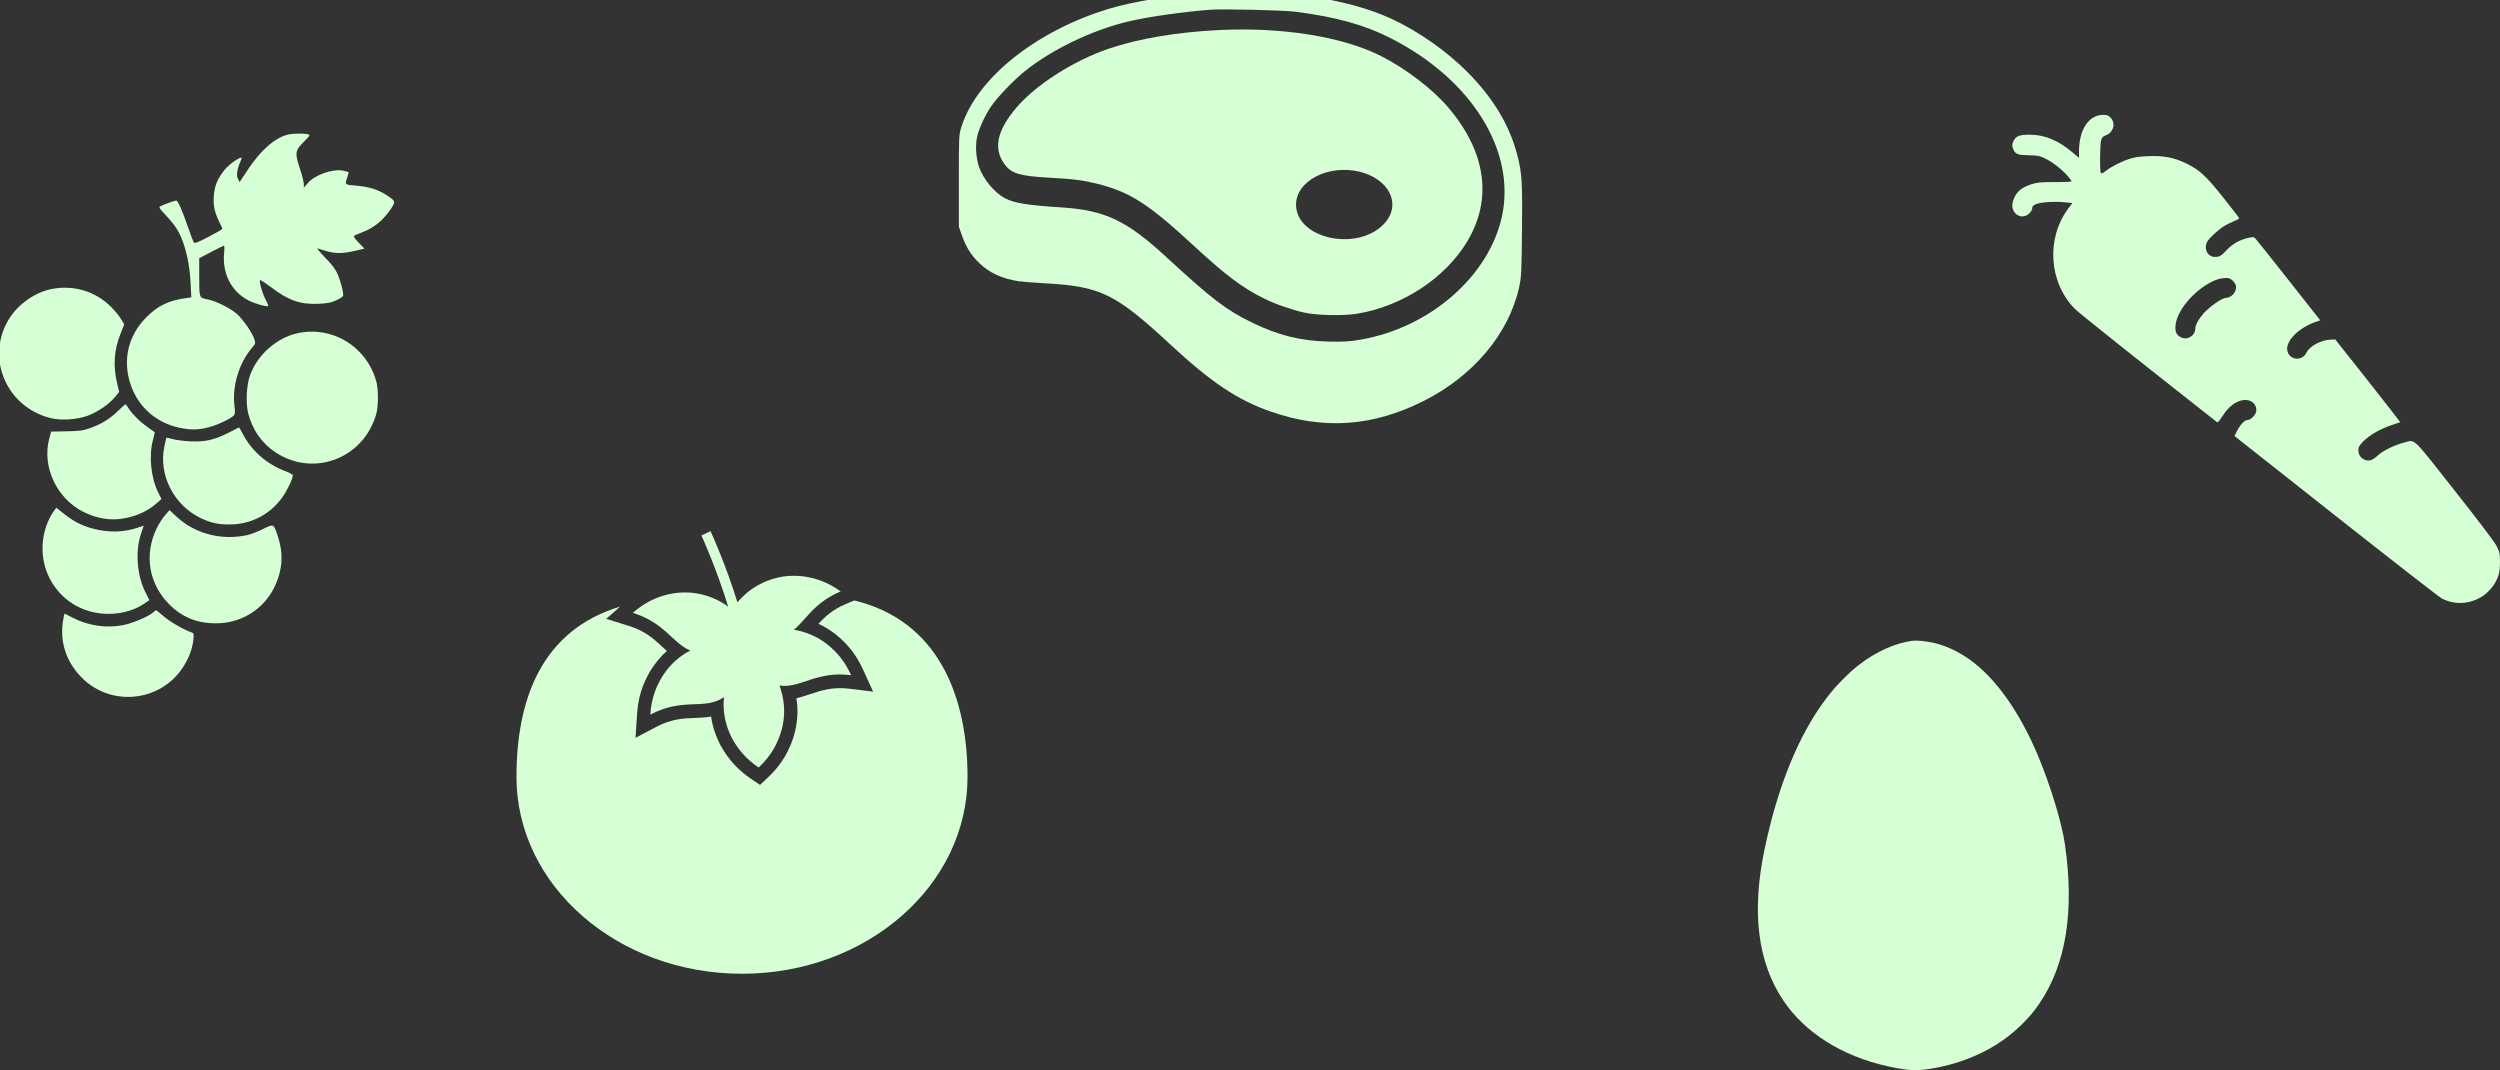 <?xml version="1.0" encoding="UTF-8" standalone="no"?>
<!-- Created with Inkscape (http://www.inkscape.org/) -->

<svg
   width="521.902mm"
   height="223.426mm"
   viewBox="0 0 521.902 223.426"
   version="1.1"
   id="svg833"
   xml:space="preserve"
   xmlns:inkscape="http://www.inkscape.org/namespaces/inkscape"
   xmlns:sodipodi="http://sodipodi.sourceforge.net/DTD/sodipodi-0.dtd"
   xmlns="http://www.w3.org/2000/svg"
   xmlns:svg="http://www.w3.org/2000/svg"
   xmlns:bx="https://boxy-svg.com"><rect x="0" y="0" width="521.902" height="223.426" fill="#333333" stroke="none"/><sodipodi:namedview
     id="namedview835"
     pagecolor="#ffffff"
     bordercolor="#000000"
     borderopacity="0.25"
     inkscape:showpageshadow="2"
     inkscape:pageopacity="0.0"
     inkscape:pagecheckerboard="0"
     inkscape:deskcolor="#d1d1d1"
     inkscape:document-units="mm"
     showgrid="false" /><defs
     id="defs830"><style
       bx:fonts="Imprima"
       id="style103">@import url(https://fonts.googleapis.com/css2?family=Imprima%3Aital%2Cwght%400%2C400&amp;display=swap);</style><style
       bx:fonts="Imprima"
       id="style103-1">@import url(https://fonts.googleapis.com/css2?family=Imprima%3Aital%2Cwght%400%2C400&amp;display=swap);</style></defs><g
     inkscape:label="Layer 1"
     inkscape:groupmode="layer"
     id="layer1"
     transform="translate(107.817,-73.574)"><path
       d="m 332.785,98.13 c 1.154,1.174 0.597,3.165 -1.035,3.703 -0.498,0.179 -0.737,0.418 -0.915,0.915 -0.278,0.776 -0.339,6.509 -0.079,6.907 0.119,0.219 0.378,0.119 1.115,-0.458 1.234,-0.936 3.205,-1.931 4.977,-2.488 1.035,-0.339 2.071,-0.478 3.982,-0.537 3.106,-0.119 5.216,0.298 7.783,1.533 2.747,1.334 4.14,2.628 7.744,7.166 1.791,2.249 3.265,4.16 3.284,4.26 0,0.1 -0.478,0.378 -1.075,0.617 -0.597,0.239 -1.493,0.676 -1.991,0.976 -1.135,0.657 -3.245,2.588 -3.623,3.325 -0.756,1.493 0.1,3.165 1.652,3.165 0.956,-0.02 1.334,-0.239 2.528,-1.533 1.095,-1.195 2.767,-2.11 4.44,-2.449 0.995,-0.219 1.135,-0.199 1.454,0.139 0.199,0.199 3.325,4.121 6.948,8.719 l 6.589,8.361 -0.936,0.319 c -3.504,1.195 -6.27,3.941 -5.953,5.912 0.319,2.071 3.086,2.428 4.001,0.517 0.657,-1.374 3.066,-2.667 5.156,-2.727 l 0.856,-0.04 6.828,8.62 c 3.743,4.738 6.768,8.639 6.748,8.659 -0.04,0.02 -0.876,0.298 -1.832,0.617 -2.349,0.776 -4.698,2.15 -5.912,3.424 -0.856,0.896 -0.995,1.174 -0.995,1.832 0,0.956 0.557,1.712 1.473,2.03 0.856,0.278 1.533,0.02 2.667,-1.035 1.015,-0.936 3.564,-2.169 5.435,-2.628 2.389,-0.577 1.413,-1.513 10.55,10.073 5.653,7.187 8.4,10.81 8.818,11.706 0.558,1.154 0.617,1.493 0.617,3.185 0,2.249 -0.358,3.444 -1.493,5.036 -2.428,3.385 -7.027,4.48 -10.67,2.549 -0.557,-0.298 -10.53,-8.062 -22.136,-17.22 l -21.122,-16.681 0.478,-0.976 c 0.717,-1.393 1.632,-2.369 2.23,-2.369 0.737,0 1.852,-1.195 1.852,-1.991 0,-1.951 -2.03,-2.787 -4.14,-1.712 -1.115,0.577 -2.13,1.593 -3.125,3.165 -0.498,0.817 -0.796,1.095 -0.956,0.976 -15.388,-12.084 -28.865,-22.814 -29.641,-23.61 -5.475,-5.514 -6.072,-14.771 -1.374,-21.021 l 0.835,-1.095 -1.552,-0.159 c -2.07,-0.219 -4.997,-0.04 -6.012,0.378 -0.617,0.239 -0.816,0.437 -0.816,0.776 0,0.637 -0.697,1.433 -1.473,1.693 -1.374,0.437 -2.708,-0.657 -2.708,-2.23 0,-0.358 0.219,-1.115 0.478,-1.693 0.617,-1.294 1.693,-2.11 3.584,-2.708 1.234,-0.378 1.852,-0.438 4.936,-0.438 2.289,0 3.464,-0.059 3.384,-0.199 -0.896,-1.533 -3.543,-3.782 -5.534,-4.738 -1.254,-0.578 -1.553,-0.637 -3.384,-0.657 -2.19,-0.04 -2.708,-0.199 -3.165,-1.075 -0.378,-0.737 -0.378,-1.254 0,-1.991 0.498,-0.936 1.313,-1.254 3.364,-1.234 3.125,0.02 5.932,1.174 8.898,3.682 l 1.374,1.154 v -1.354 c 0.02,-4.579 2.05,-7.624 5.077,-7.624 0.755,0.004 1.034,0.103 1.512,0.581 z m 21.221,34.22 c -3.921,1.93 -7.446,6.171 -7.664,9.217 -0.1,1.393 0.239,2.05 1.294,2.488 1.294,0.557 2.847,-0.478 2.847,-1.891 0,-0.756 0.697,-2.01 1.791,-3.245 1.174,-1.313 3.802,-3.145 4.499,-3.145 1.314,0 2.449,-1.354 2.169,-2.608 -0.08,-0.319 -0.418,-0.796 -0.756,-1.095 -0.537,-0.458 -0.756,-0.517 -1.752,-0.437 -0.736,0.059 -1.572,0.298 -2.428,0.716 z"
       id="path910"
       style="fill:#d6ffd6;fill-opacity:1;stroke-width:0.01"
       inkscape:export-filename="background.svg"
       inkscape:export-xdpi="96"
       inkscape:export-ydpi="96" /><path
       d="m 291.33,207.354 c -3.534,0.491 -7.439,2.237 -10.868,4.866 -1.262,0.961 -2.089,1.704 -3.506,3.12 -1.437,1.437 -2.405,2.559 -3.604,4.144 -5.672,7.53 -10.006,18.132 -12.768,31.237 -2.784,13.182 -1.493,23.692 3.884,31.713 4.515,6.745 12.242,11.611 21.813,13.743 2.91,0.652 5.168,0.919 6.626,0.792 3.113,-0.28 6.542,-1.052 9.536,-2.16 4.747,-1.76 8.554,-4.137 11.822,-7.383 1.648,-1.641 2.468,-2.615 3.653,-4.347 5.567,-8.126 7.362,-19.282 5.343,-33.235 -0.659,-4.565 -3.113,-12.6 -5.728,-18.756 -3.835,-9.052 -8.772,-15.965 -14.128,-19.794 -2.517,-1.809 -5.238,-3.043 -7.895,-3.59 -1.571,-0.33 -3.295,-0.47 -4.179,-0.351 z"
       id="path940"
       style="fill:#d6ffd6;fill-opacity:1;stroke:none;stroke-width:0.007" /><g
       transform="matrix(0.012,0,0,-0.012,-126.767,161.701)"
       id="g1026"
       style="fill:#d6ffd6;fill-opacity:1"><path
         d="m 6590.9,5002.9 c -226,-53.6 -475,-270.1 -699.2,-609.1 l -143.7,-216.5 -28.7,53.6 c -32.6,61.3 -17.3,166.6 42.1,300.7 17.2,38.3 24.9,70.9 17.2,70.9 -49.8,0 -227.9,-130.3 -295,-216.5 -124.5,-155.2 -176.2,-285.4 -185.8,-465.5 -9.6,-166.6 17.2,-277.7 103.4,-452.1 24.9,-49.8 46,-97.7 46,-105.4 0,-7.7 -109.2,-70.9 -241.4,-139.8 -197.3,-101.5 -241.3,-118.8 -256.7,-95.8 -9.6,15.3 -57.5,143.7 -107.3,287.3 -91.9,268.2 -168.6,440.6 -197.3,440.6 -23,0 -222.2,-70.9 -268.2,-95.8 -40.2,-21.1 -36.4,-26.8 86.2,-159 176.2,-189.6 245.2,-300.7 312.2,-501.9 70.9,-212.6 111.1,-450.1 122.6,-722.1 l 9.6,-205 -90,-13.4 C 4512.3,2116 4326.5,2027.9 4125.4,1824.8 3805.5,1504.9 3705.9,1072 3855.3,642.9 3987.8,260.2 4305.7,-17.6 4704.1,-98 c 195.4,-40.2 323.7,-38.3 501.8,7.6 151.3,38.3 386.9,149.4 440.6,206.9 23,26.8 24.9,57.5 11.5,166.7 -42.1,342.9 78.5,743.2 304.6,1009.5 61.3,72.8 63.2,78.5 42.1,149.4 -32.6,107.3 -199.2,348.6 -304.6,440.6 -118.8,103.4 -367.8,226 -515.3,254.8 -143.7,26.8 -139.8,15.3 -139.8,423.3 V 2852 l 208.8,109.2 c 113,59.4 214.5,109.2 222.2,109.2 7.6,0 9.6,-57.5 1.9,-128.3 -34.5,-360.1 130.3,-678.1 431,-827.5 114.9,-57.5 314.2,-113 335.2,-93.8 5.8,5.7 -15.3,59.4 -47.9,118.8 -57.5,111.1 -113,308.4 -91.9,331.4 7.7,5.7 91.9,-49.8 191.6,-124.5 300.7,-229.9 509.5,-302.7 831.3,-287.3 151.3,7.7 212.6,19.2 298.8,59.4 61.3,26.8 114.9,61.3 120.7,76.6 15.3,40.2 -40.2,258.6 -97.7,386.9 -32.6,76.6 -97.7,162.8 -216.5,283.5 -91.9,95.8 -149.4,164.7 -128.3,157.1 21.1,-7.6 99.6,-32.6 172.4,-51.7 153.2,-42.1 287.3,-38.3 503.8,15.3 l 139.8,32.6 -101.5,103.4 c -59.4,61.3 -91.9,107.3 -82.4,116.8 11.5,9.6 70.9,36.4 134.1,59.4 216.4,80.5 379.3,214.5 515.3,421.4 78.5,122.6 78.5,124.5 -92,235.6 -145.6,93.9 -304.6,141.7 -524.8,159 -193.5,15.3 -193.5,15.3 -147.5,143.7 15.3,46 24.9,86.2 21.1,91.9 -5.7,3.8 -47.9,15.3 -91.9,24.9 -185.8,36.4 -494.2,-72.8 -616.8,-216.5 l -68.9,-80.4 v 63.2 c 0,32.6 -30.6,155.2 -69,272 -90,272 -84.3,310.3 72.8,467.4 107.3,109.2 111.1,114.9 69,126.4 -63.3,18.8 -262.5,16.9 -346.8,-4.2 z"
         id="path1010"
         style="fill:#d6ffd6;fill-opacity:1" /><path
         d="m 2503.2,2321.2 c -308.4,-51.7 -628.3,-277.7 -787.3,-559.3 -381.2,-668.5 -15.3,-1501.8 743.2,-1691.4 178.1,-44.1 442.5,-28.7 632.1,36.4 176.2,63.2 375.4,195.4 482.7,323.7 l 78.5,95.8 -32.6,136 c -76.6,312.2 -57.5,595.7 57.5,879.2 l 63.2,159 -61.3,101.5 c -34.5,57.5 -118.8,157.1 -189.6,224.1 -264.2,251 -618.6,356.3 -986.4,295 z"
         id="path1012"
         style="fill:#d6ffd6;fill-opacity:1" /><path
         d="m 6755.6,1547.4 c -365.8,-80.4 -703,-379.3 -829.4,-739.4 -59.4,-168.6 -72.8,-478.9 -30.7,-649.4 72.8,-289.3 235.6,-522.9 473.1,-681.9 660.8,-438.7 1526.6,-114.9 1752.7,653.2 44.1,153.2 44.1,440.6 0,593.8 -176.1,599.6 -764.2,953.9 -1365.7,823.7 z"
         id="path1014"
         style="fill:#d6ffd6;fill-opacity:1" /><path
         d="M 3625.7,189.3 C 3482,51.4 3344.1,-32.9 3144.9,-103.8 c -120.7,-44 -176.2,-51.7 -408,-55.5 l -268.2,-5.7 -32.6,-120.7 c -130.3,-490.4 130.3,-1045.8 597.6,-1277.6 216.4,-107.3 440.6,-147.5 651.3,-118.8 245.2,32.6 463.6,130.3 630.2,279.7 l 72.8,65.1 -55.6,111.1 c -128.3,262.4 -166.6,635.9 -91.9,915.6 19.2,74.7 32.6,134.1 30.7,136 0,0 -59.4,40.2 -128.3,90 -128.3,90 -279.7,241.4 -337.1,341 -19.2,30.6 -38.3,55.5 -44.1,55.5 -5.7,-1.9 -67,-55.6 -136,-122.6 z"
         id="path1016"
         style="fill:#d6ffd6;fill-opacity:1" /><path
         d="m 5543.1,-190 c -233.7,-118.8 -400.3,-157.1 -660.8,-143.7 -105.4,5.8 -239.4,23 -296.9,38.3 -57.5,17.2 -107.3,26.8 -111.1,24.9 -1.9,-3.8 -19.2,-69 -34.5,-147.5 -107.3,-498 160.9,-1026.7 634,-1252.7 174.3,-82.4 304.6,-111.1 498,-109.2 365.8,0 695.3,166.7 909.9,459.7 88.1,118.8 191.5,333.3 191.5,394.6 0,13.4 -53.6,44.1 -118.8,69 -327.4,116.9 -610.9,365.9 -758.4,666.6 -28.7,53.7 -55.6,97.7 -61.3,97.7 -5.8,-1.9 -92,-46 -191.6,-97.7 z"
         id="path1018"
         style="fill:#d6ffd6;fill-opacity:1" /><path
         d="m 2520.5,-1540.4 c -222.2,-314.1 -264.3,-756.6 -107.3,-1114.8 185.8,-421.4 586.1,-680 1051.6,-680 252.9,0 482.7,70.9 660.8,203.1 l 51.7,36.4 -70.9,141.7 c -145.6,289.2 -176.2,714.5 -72.8,1017.1 l 46,136 -99.6,-32.6 c -249,-86.2 -513.3,-91.9 -789.2,-17.2 -205,53.6 -352.5,134.1 -555.5,300.7 l -76.6,61.3 z"
         id="path1020"
         style="fill:#d6ffd6;fill-opacity:1" /><path
         d="m 4451.3,-1618.9 c -42.1,-47.9 -107.3,-147.5 -143.7,-222.2 -224.1,-459.7 -143.7,-963.5 210.7,-1323.6 224.1,-227.9 486.5,-335.2 817.9,-335.2 434.8,0 821.7,237.5 1013.3,622.5 143.7,293.1 164.7,580.4 65.1,885 -76.6,231.8 -69,226 -262.4,132.2 -90,-44.1 -210.7,-92 -266.3,-103.4 -457.8,-101.5 -927.1,23 -1252.7,335.2 l -105.4,97.7 z"
         id="path1022"
         style="fill:#d6ffd6;fill-opacity:1" /><path
         d="m 4240.6,-3312.2 c -86.2,-72.8 -350.5,-183.9 -517.2,-218.4 -293.1,-59.4 -614.9,-11.5 -890.7,134.1 -63.2,32.5 -120.7,61.3 -126.4,65.1 -7.7,3.8 -23,-65.1 -34.5,-153.2 -49.8,-358.2 67,-697.2 333.3,-963.5 503.8,-505.7 1352.3,-421.4 1748.8,170.5 105.4,157.1 172.4,329.5 189.6,494.2 9.6,97.7 7.7,111.1 -24.9,122.6 -137.9,47.9 -363.9,176.2 -480.8,273.9 -74.7,65.1 -139.8,116.8 -143.7,116.8 -3.7,-1.9 -26.7,-19.1 -53.5,-42.1 z"
         id="path1024"
         style="fill:#d6ffd6;fill-opacity:1" /></g><g
       transform="matrix(0.012,0,0,-0.012,91.152,118.179)"
       id="g1076"
       style="fill:#d6ffd6;fill-opacity:1"><path
         d="m 4392.9,3844.5 c -573,-40.3 -1272.5,-157.1 -1675,-277.9 C 1441.5,3181.4 410.5,2355.4 144.1,1508.4 100,1366.6 100,1349.3 100,569.3 V -226 l 53.7,-153.3 c 72.8,-205.1 159.1,-343 304.7,-483 176.3,-168.6 389,-266.4 676.5,-312.4 63.2,-9.6 283.6,-26.8 488.7,-38.3 944.8,-53.7 1205.5,-182.1 2150.3,-1057.9 716.8,-665 1176.7,-973.6 1759.3,-1174.8 918,-318.1 1770.8,-256.8 2654.3,187.8 864.3,435 1481.4,1171 1659.6,1977.8 38.3,176.3 42.2,256.8 49.8,975.5 9.6,849 0,1013.8 -82.4,1326.2 C 9680.4,1541 9391,2022 8934.9,2476.2 c -354.6,356.5 -847.1,699.5 -1305.1,912.2 -787.7,366.1 -2029.5,540.5 -3236.9,456.1 z M 5954.8,3513 c 705.3,-90.1 1192,-224.2 1657.7,-460 C 9013.4,2342 9791.5,1102 9550,-38.3 9327.7,-1084.7 8296.6,-1985.4 7083.5,-2192.4 c -199.3,-34.5 -291.3,-38.3 -563.4,-32.6 -484.9,13.4 -866.3,109.2 -1322.4,331.5 -442.7,214.6 -697.6,410.1 -1477.6,1128.8 -701.3,647.9 -1075,824.2 -1837.8,874 -597.9,38.3 -810.7,72.8 -977.4,157.2 -180.1,93.9 -377.5,329.6 -452.3,542.4 -51.7,151.4 -67.1,360.3 -38.3,511.7 28.7,145.6 138,387.1 253,553.9 103.5,151.4 383.3,444.6 573,597.9 479.1,387.1 1188.2,726.4 1828.3,875.8 337.3,78.6 931.4,162.9 1400.9,199.3 222.4,17.2 1274.5,-7.7 1485.3,-34.5 z"
         id="path1072"
         style="fill:#d6ffd6;fill-opacity:1" /><path
         d="M 4632.4,3194.9 C 3892.6,3158.5 3221.9,3045.4 2698.7,2867.2 2091.2,2658.3 1437.7,2240.5 1102.3,1845.7 763.1,1447 696,1134.7 893.4,862.5 c 118.8,-162.9 260.6,-207 764.7,-235.7 435,-23 607.5,-46 852.8,-107.3 569.2,-143.8 889.3,-348.8 1690.3,-1090.5 538.5,-498.3 827.9,-714.8 1195.9,-898.8 195.5,-99.7 488.7,-201.2 711,-251.1 224.2,-49.8 684.2,-59.4 923.7,-19.2 781.9,130.3 1523.6,615.2 1906.9,1247.6 450.4,743.6 335.4,1567.7 -329.6,2345.7 -272.1,320.1 -751.3,682.3 -1180.5,896.9 -670.8,331.7 -1701.9,496.5 -2796.2,444.8 z M 7062.5,732.2 c 525.1,-124.6 743.6,-569.2 442.7,-900.7 -460,-502.1 -1538.9,-272.1 -1538.9,325.8 0,410.1 555.8,701.4 1096.2,574.9 z"
         id="path1074"
         style="fill:#d6ffd6;fill-opacity:1" /></g><g
       id="g1111"
       transform="matrix(5.472,0,0,5.472,8.532,191.693)"
       style="fill:#d6ffd6;fill-opacity:1">
	<g
   id="g1109"
   transform="translate(-1.559,-1.483)"
   style="fill:#d6ffd6;fill-opacity:1">
		<path
   style="fill:#d6ffd6;fill-opacity:1"
   d="m 12.889,2.805 -0.324,0.136 c -0.497,0.208 -0.791,0.479 -1.044,0.753 0.232,0.108 0.455,0.246 0.667,0.411 0.473,0.385 0.792,0.801 1.042,1.353 l 0.376,0.825 -0.9,-0.111 c -0.645,-0.078 -1.077,0.066 -1.496,0.205 -0.171,0.058 -0.346,0.116 -0.529,0.156 0.012,0.076 0.021,0.153 0.027,0.229 0.04,0.456 -0.021,0.919 -0.179,1.376 -0.211,0.573 -0.499,1.009 -0.94,1.425 L 9.292,9.842 8.955,9.614 C 8.454,9.273 8.099,8.888 7.804,8.365 7.607,7.997 7.48,7.621 7.426,7.235 7.22,7.271 7.016,7.278 6.816,7.286 6.376,7.303 5.92,7.32 5.345,7.622 L 4.542,8.045 4.601,7.14 C 4.64,6.536 4.791,6.035 5.093,5.515 5.276,5.213 5.491,4.951 5.739,4.731 5.682,4.681 5.626,4.629 5.571,4.578 5.247,4.279 4.912,3.969 4.291,3.776 L 3.424,3.506 3.955,3.039 C 0.957,3.942 0,6.579 0,9.539 c 0,4.146 3.852,7.507 8.604,7.507 4.751,0 8.604,-3.361 8.604,-7.507 0,-3.056 -1.103,-5.959 -4.319,-6.734 z"
   id="path1105" />
		<path
   style="fill:#d6ffd6;fill-opacity:1"
   d="M 6.333,4.893 C 6.018,5.112 5.748,5.398 5.531,5.757 5.318,6.123 5.146,6.547 5.107,7.159 6.38,6.49 7.173,7.005 7.916,6.495 7.9,6.655 7.896,6.813 7.91,6.972 7.937,7.355 8.047,7.732 8.246,8.102 8.454,8.471 8.731,8.834 9.24,9.179 9.686,8.758 9.902,8.355 10.049,7.957 10.187,7.561 10.236,7.172 10.201,6.789 10.18,6.54 10.123,6.294 10.034,6.051 10.839,6.167 11.411,5.488 12.767,5.655 12.513,5.096 12.202,4.76 11.874,4.493 11.544,4.234 11.191,4.063 10.818,3.97 10.741,3.95 10.665,3.936 10.586,3.924 11.056,3.53 11.358,2.883 12.369,2.461 11.87,2.102 11.433,1.964 11.016,1.896 10.6,1.835 10.209,1.861 9.839,1.966 9.469,2.068 9.119,2.247 8.793,2.512 8.668,2.618 8.547,2.74 8.43,2.874 7.981,1.423 7.451,0.265 7.403,0.162 L 7.056,0.323 C 7.067,0.348 7.621,1.554 8.079,3.047 8.055,3.025 8.029,3.004 8.003,2.986 7.654,2.753 7.289,2.608 6.91,2.542 6.533,2.474 6.139,2.485 5.732,2.585 5.323,2.694 4.902,2.872 4.44,3.277 5.665,3.658 5.955,4.434 6.63,4.714 6.528,4.769 6.428,4.827 6.333,4.893 Z M 8.879,4.154 c 0.005,0 0.01,0.003 0.014,0.004 C 8.875,4.166 8.856,4.176 8.838,4.185 8.851,4.175 8.865,4.165 8.879,4.154 Z"
   id="path1107" />
	</g>
</g></g></svg>
